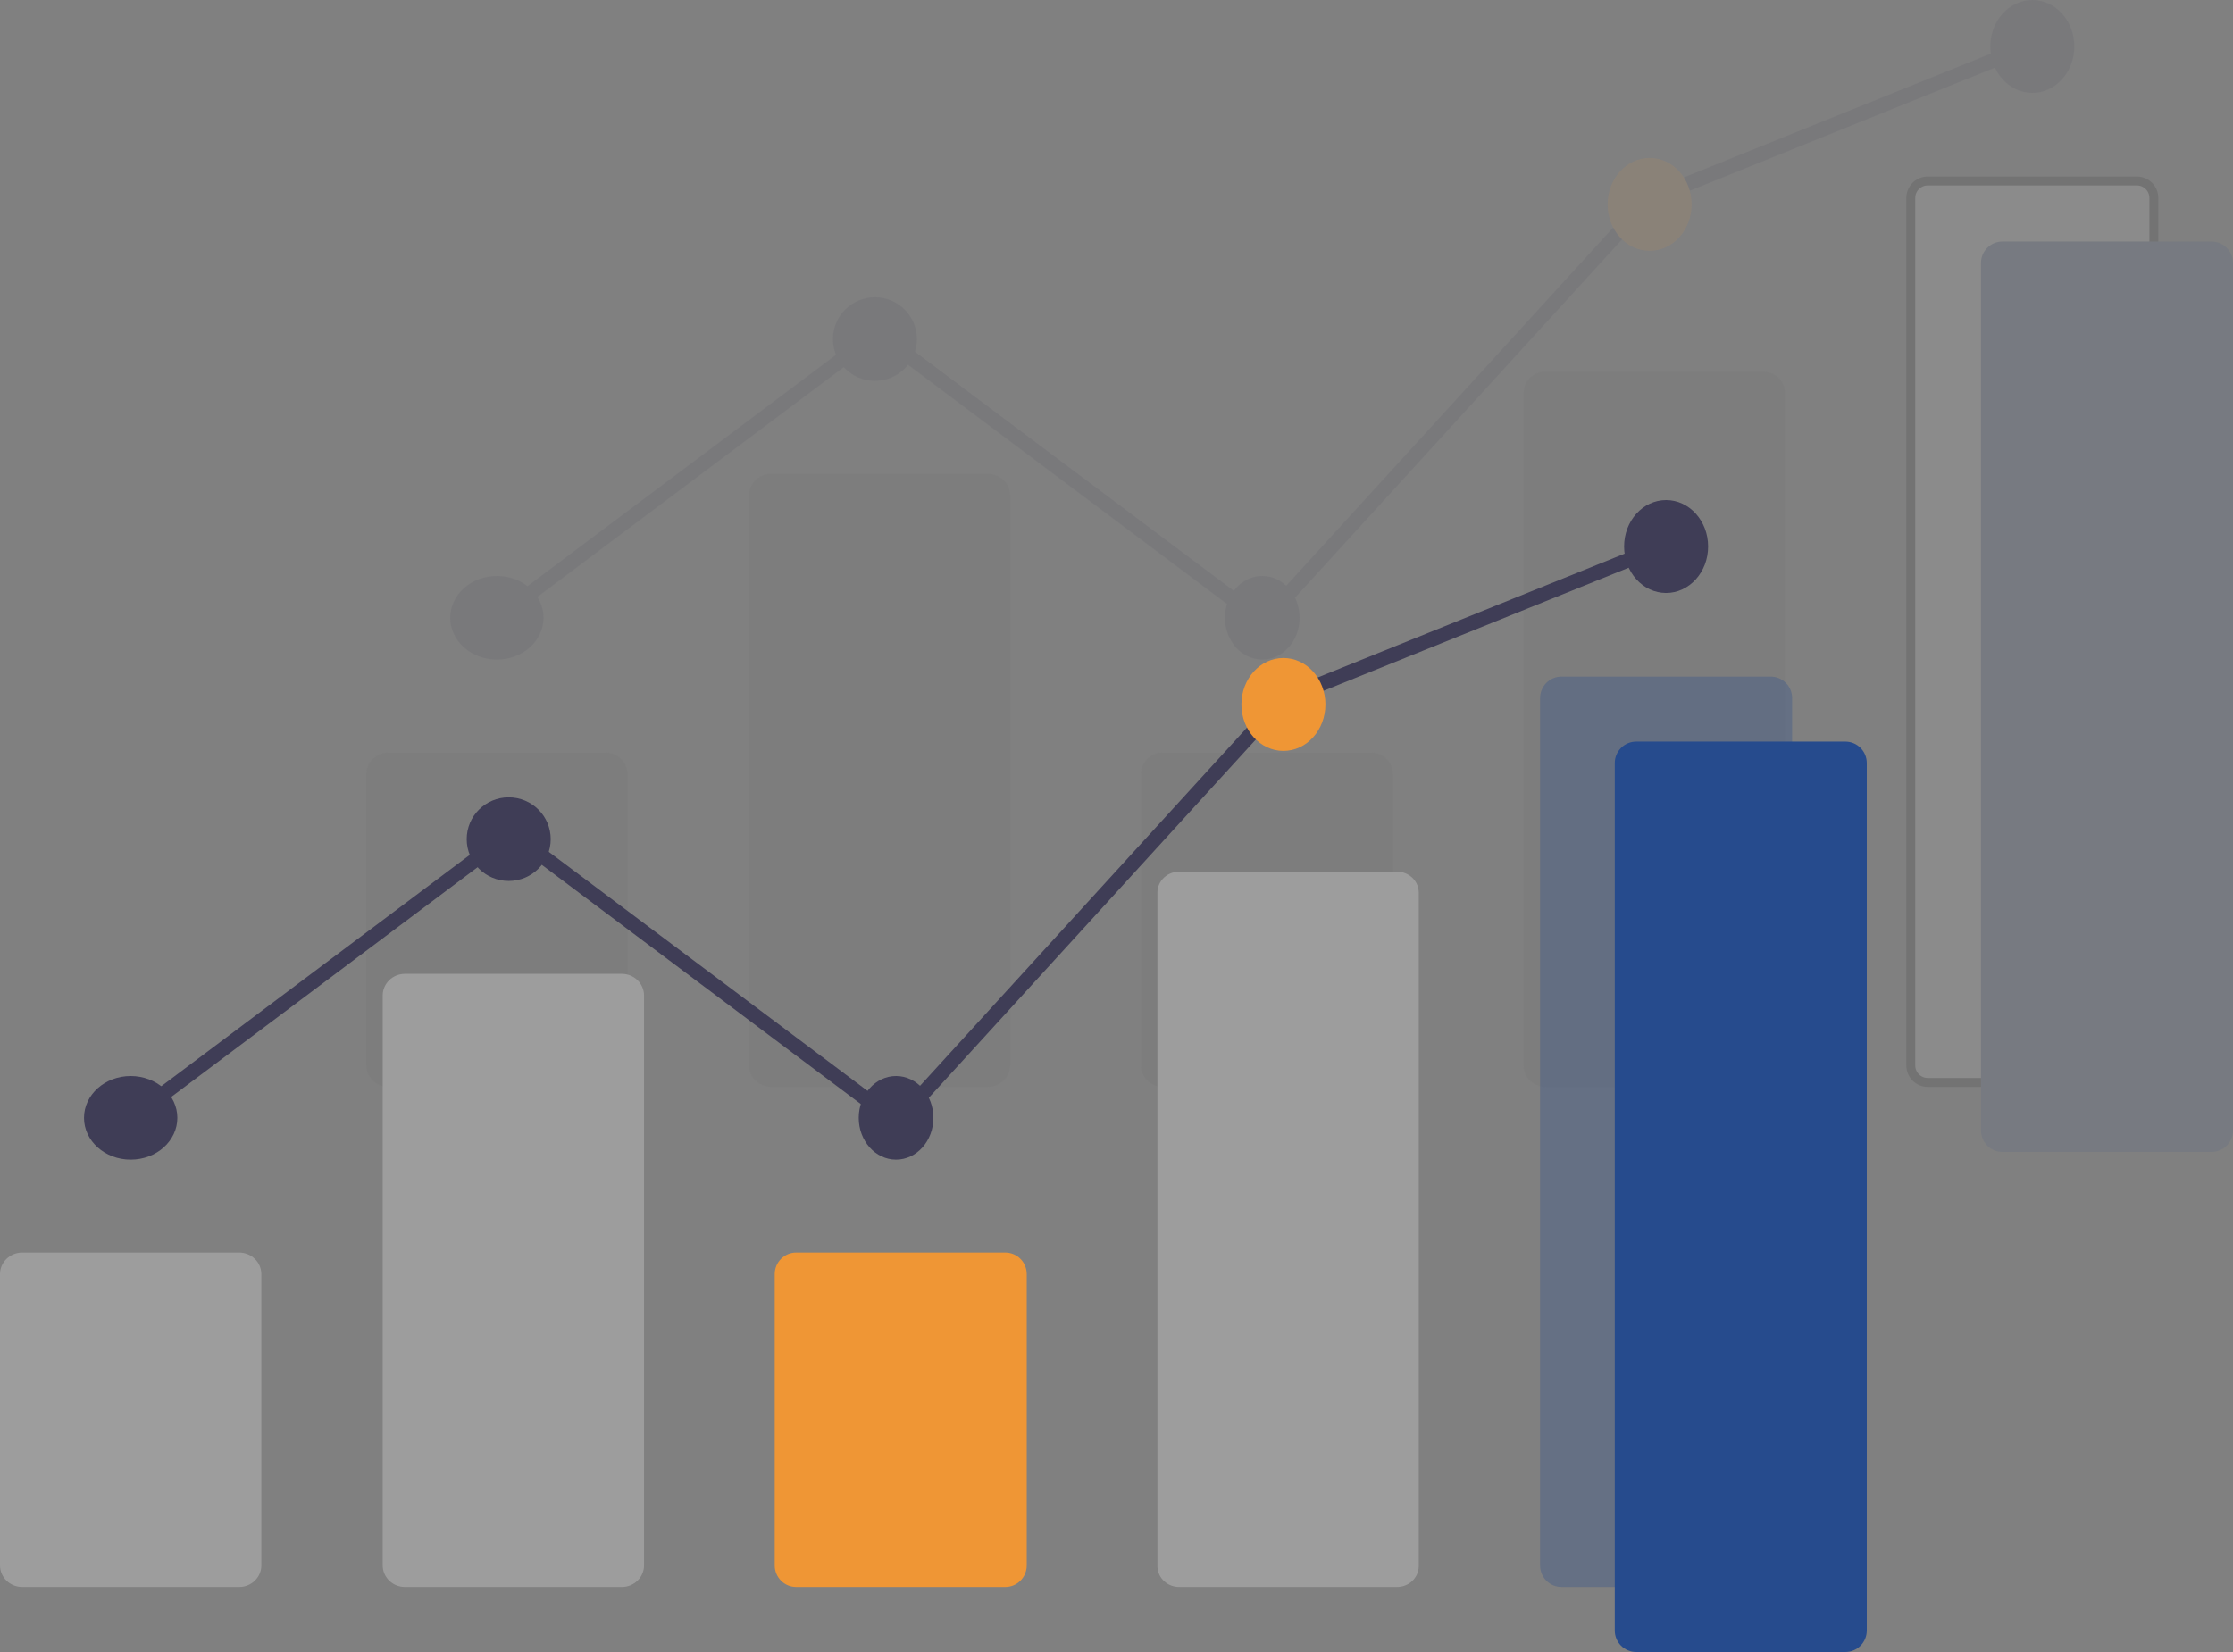 <svg width="250" height="185" viewBox="0 0 250 185" fill="none" xmlns="http://www.w3.org/2000/svg">
<rect x="0" y="0" width="250" height="185" fill="#808080" stroke="none"/>
<g opacity="0.1">
<path d="M67.778 121.718H43.482C42.824 121.717 42.193 121.462 41.728 121.009C41.263 120.556 41.001 119.942 41 119.301V86.683C41.001 86.042 41.263 85.428 41.728 84.975C42.193 84.522 42.824 84.267 43.482 84.266H67.778C68.436 84.267 69.067 84.522 69.532 84.975C69.998 85.428 70.259 86.042 70.26 86.683V119.301C70.259 119.942 69.998 120.556 69.532 121.009C69.067 121.462 68.436 121.717 67.778 121.718Z" fill="#6B6B6B"/>
<path d="M110.623 121.718H86.327C85.669 121.717 85.038 121.461 84.573 121.006C84.108 120.551 83.846 119.935 83.845 119.291V55.483C83.846 54.839 84.108 54.223 84.573 53.768C85.038 53.313 85.669 53.057 86.327 53.056H110.623C111.281 53.057 111.912 53.313 112.377 53.768C112.843 54.223 113.104 54.839 113.105 55.483V119.291C113.104 119.935 112.843 120.551 112.377 121.006C111.912 121.461 111.281 121.717 110.623 121.718Z" fill="#6B6B6B"/>
<path d="M153.557 121.718H130.128C129.494 121.717 128.885 121.462 128.437 121.009C127.988 120.556 127.736 119.942 127.735 119.301V86.683C127.736 86.042 127.988 85.428 128.437 84.975C128.885 84.522 129.494 84.267 130.128 84.266H153.557C154.191 84.267 154.8 84.522 155.248 84.975C155.697 85.428 155.949 86.042 155.95 86.683V119.301C155.949 119.942 155.697 120.556 155.248 121.009C154.8 121.462 154.191 121.717 153.557 121.718Z" fill="#6B6B6B"/>
<path d="M197.358 121.717H173.062C172.419 121.731 171.797 121.497 171.331 121.067C170.866 120.637 170.596 120.047 170.58 119.424V43.906C170.596 43.284 170.866 42.693 171.331 42.264C171.797 41.834 172.419 41.6 173.062 41.614H197.358C198.001 41.6 198.623 41.834 199.089 42.264C199.554 42.693 199.824 43.284 199.84 43.906V119.424C199.824 120.047 199.554 120.637 199.089 121.067C198.623 121.497 198.001 121.731 197.358 121.717Z" fill="#6B6B6B"/>
<path d="M239.246 121.218H215.819C215.317 121.217 214.836 121.017 214.481 120.661C214.126 120.304 213.926 119.821 213.925 119.316V22.168C213.926 21.663 214.126 21.18 214.481 20.823C214.836 20.467 215.317 20.267 215.818 20.266H239.247C239.748 20.267 240.229 20.467 240.584 20.823C240.939 21.18 241.139 21.663 241.14 22.169V119.315C241.139 119.82 240.939 120.304 240.584 120.661C240.229 121.017 239.748 121.217 239.246 121.218Z" fill="#F2F2F2" stroke="black"/>
<path d="M55.63 73.863C58.516 73.863 60.855 71.767 60.855 69.181C60.855 66.596 58.516 64.5 55.63 64.5C52.744 64.5 50.405 66.596 50.405 69.181C50.405 71.767 52.744 73.863 55.63 73.863Z" fill="#3F3D56"/>
<path d="M141.515 70.742L98.242 38.285L55.562 70.299L54.585 68.993L98.242 36.246L141.309 68.549L184.105 21.649L184.277 21.58L227.446 4.161L228.055 5.675L185.057 23.023L141.515 70.742Z" fill="#3F3D56"/>
<path d="M97.953 42.653C100.55 42.653 102.655 40.557 102.655 37.972C102.655 35.386 100.55 33.29 97.953 33.29C95.355 33.29 93.25 35.386 93.25 37.972C93.25 40.557 95.355 42.653 97.953 42.653Z" fill="#3F3D56"/>
<path d="M141.32 73.863C143.629 73.863 145.5 71.767 145.5 69.181C145.5 66.596 143.629 64.5 141.32 64.5C139.011 64.5 137.14 66.596 137.14 69.181C137.14 71.767 139.011 73.863 141.32 73.863Z" fill="#3F3D56"/>
<path d="M184.687 28.089C187.285 28.089 189.39 25.76 189.39 22.887C189.39 20.014 187.285 17.686 184.687 17.686C182.09 17.686 179.985 20.014 179.985 22.887C179.985 25.76 182.09 28.089 184.687 28.089Z" fill="#EF9635"/>
<path d="M227.533 10.403C230.13 10.403 232.235 8.074 232.235 5.202C232.235 2.329 230.13 0 227.533 0C224.935 0 222.83 2.329 222.83 5.202C222.83 8.074 224.935 10.403 227.533 10.403Z" fill="#3F3D56"/>
<path d="M247.607 129H224.178C223.544 128.999 222.935 128.746 222.487 128.296C222.038 127.846 221.786 127.235 221.785 126.598V29.45C221.786 28.813 222.038 28.203 222.487 27.753C222.935 27.302 223.544 27.049 224.178 27.048H247.607C248.241 27.049 248.85 27.302 249.298 27.753C249.747 28.203 249.999 28.813 250 29.45V126.598C249.999 127.235 249.747 127.846 249.298 128.296C248.85 128.746 248.241 128.999 247.607 129Z" fill="#264B8D"/>
</g>
<path d="M26.778 177.718H2.482C1.824 177.717 1.193 177.462 0.728 177.009C0.263 176.556 0.001 175.942 0 175.301V142.683C0.001 142.042 0.263 141.428 0.728 140.975C1.193 140.522 1.824 140.267 2.482 140.266H26.778C27.436 140.267 28.067 140.522 28.532 140.975C28.997 141.428 29.259 142.042 29.26 142.683V175.301C29.259 175.942 28.997 176.556 28.532 177.009C28.067 177.462 27.436 177.717 26.778 177.718Z" fill="#9D9D9D"/>
<path d="M69.623 177.718H45.327C44.669 177.717 44.038 177.461 43.573 177.006C43.108 176.551 42.846 175.935 42.845 175.291V111.483C42.846 110.839 43.108 110.223 43.573 109.768C44.038 109.313 44.669 109.057 45.327 109.056H69.623C70.281 109.057 70.912 109.313 71.377 109.768C71.843 110.223 72.104 110.839 72.105 111.483V175.291C72.104 175.935 71.843 176.551 71.377 177.006C70.912 177.461 70.281 177.717 69.623 177.718Z" fill="#9D9D9D"/>
<path d="M112.557 177.718H89.128C88.494 177.717 87.885 177.462 87.437 177.009C86.988 176.556 86.736 175.942 86.735 175.301V142.683C86.736 142.042 86.988 141.428 87.437 140.975C87.885 140.522 88.494 140.267 89.128 140.266H112.557C113.191 140.267 113.8 140.522 114.248 140.975C114.697 141.428 114.949 142.042 114.95 142.683V175.301C114.949 175.942 114.697 176.556 114.248 177.009C113.8 177.462 113.191 177.717 112.557 177.718Z" fill="#EF9635"/>
<path d="M156.358 177.717H132.062C131.419 177.731 130.797 177.497 130.331 177.067C129.866 176.637 129.596 176.047 129.58 175.424V99.906C129.596 99.284 129.866 98.693 130.331 98.264C130.797 97.834 131.419 97.6 132.062 97.614H156.358C157.001 97.6 157.623 97.834 158.089 98.264C158.554 98.693 158.824 99.284 158.84 99.906V175.424C158.824 176.047 158.554 176.637 158.089 177.067C157.623 177.497 157.001 177.731 156.358 177.717Z" fill="#9D9D9D"/>
<path d="M198.247 177.718H174.818C174.184 177.717 173.575 177.464 173.127 177.013C172.678 176.563 172.426 175.953 172.425 175.316V78.168C172.426 77.531 172.678 76.921 173.127 76.47C173.575 76.02 174.184 75.767 174.818 75.766H198.247C198.881 75.767 199.49 76.02 199.938 76.47C200.387 76.921 200.639 77.531 200.64 78.168V175.316C200.639 175.953 200.387 176.563 199.938 177.013C199.49 177.464 198.881 177.717 198.247 177.718Z" fill="#264B8D" fill-opacity="0.3"/>
<path d="M14.63 129.863C17.516 129.863 19.855 127.767 19.855 125.181C19.855 122.596 17.516 120.5 14.63 120.5C11.744 120.5 9.405 122.596 9.405 125.181C9.405 127.767 11.744 129.863 14.63 129.863Z" fill="#3F3D56"/>
<path d="M100.515 126.742L57.242 94.285L14.562 126.299L13.585 124.993L57.242 92.246L100.309 124.549L143.105 77.649L143.277 77.58L186.446 60.161L187.055 61.675L144.057 79.023L100.515 126.742Z" fill="#3F3D56"/>
<path d="M56.953 98.653C59.55 98.653 61.655 96.557 61.655 93.972C61.655 91.386 59.55 89.29 56.953 89.29C54.355 89.29 52.25 91.386 52.25 93.972C52.25 96.557 54.355 98.653 56.953 98.653Z" fill="#3F3D56"/>
<path d="M100.32 129.863C102.629 129.863 104.5 127.767 104.5 125.181C104.5 122.596 102.629 120.5 100.32 120.5C98.011 120.5 96.14 122.596 96.14 125.181C96.14 127.767 98.011 129.863 100.32 129.863Z" fill="#3F3D56"/>
<path d="M143.687 84.089C146.285 84.089 148.39 81.76 148.39 78.887C148.39 76.014 146.285 73.686 143.687 73.686C141.09 73.686 138.985 76.014 138.985 78.887C138.985 81.76 141.09 84.089 143.687 84.089Z" fill="#EF9635"/>
<path d="M186.533 66.403C189.13 66.403 191.235 64.074 191.235 61.202C191.235 58.329 189.13 56 186.533 56C183.935 56 181.83 58.329 181.83 61.202C181.83 64.074 183.935 66.403 186.533 66.403Z" fill="#3F3D56"/>
<path d="M206.607 185H183.178C182.544 184.999 181.935 184.746 181.487 184.296C181.038 183.846 180.786 183.235 180.785 182.598V85.45C180.786 84.813 181.038 84.203 181.487 83.753C181.935 83.302 182.544 83.049 183.178 83.048H206.607C207.241 83.049 207.85 83.302 208.298 83.753C208.747 84.203 208.999 84.813 209 85.45V182.598C208.999 183.235 208.747 183.846 208.298 184.296C207.85 184.746 207.241 184.999 206.607 185Z" fill="#264B8D"/>
</svg>

